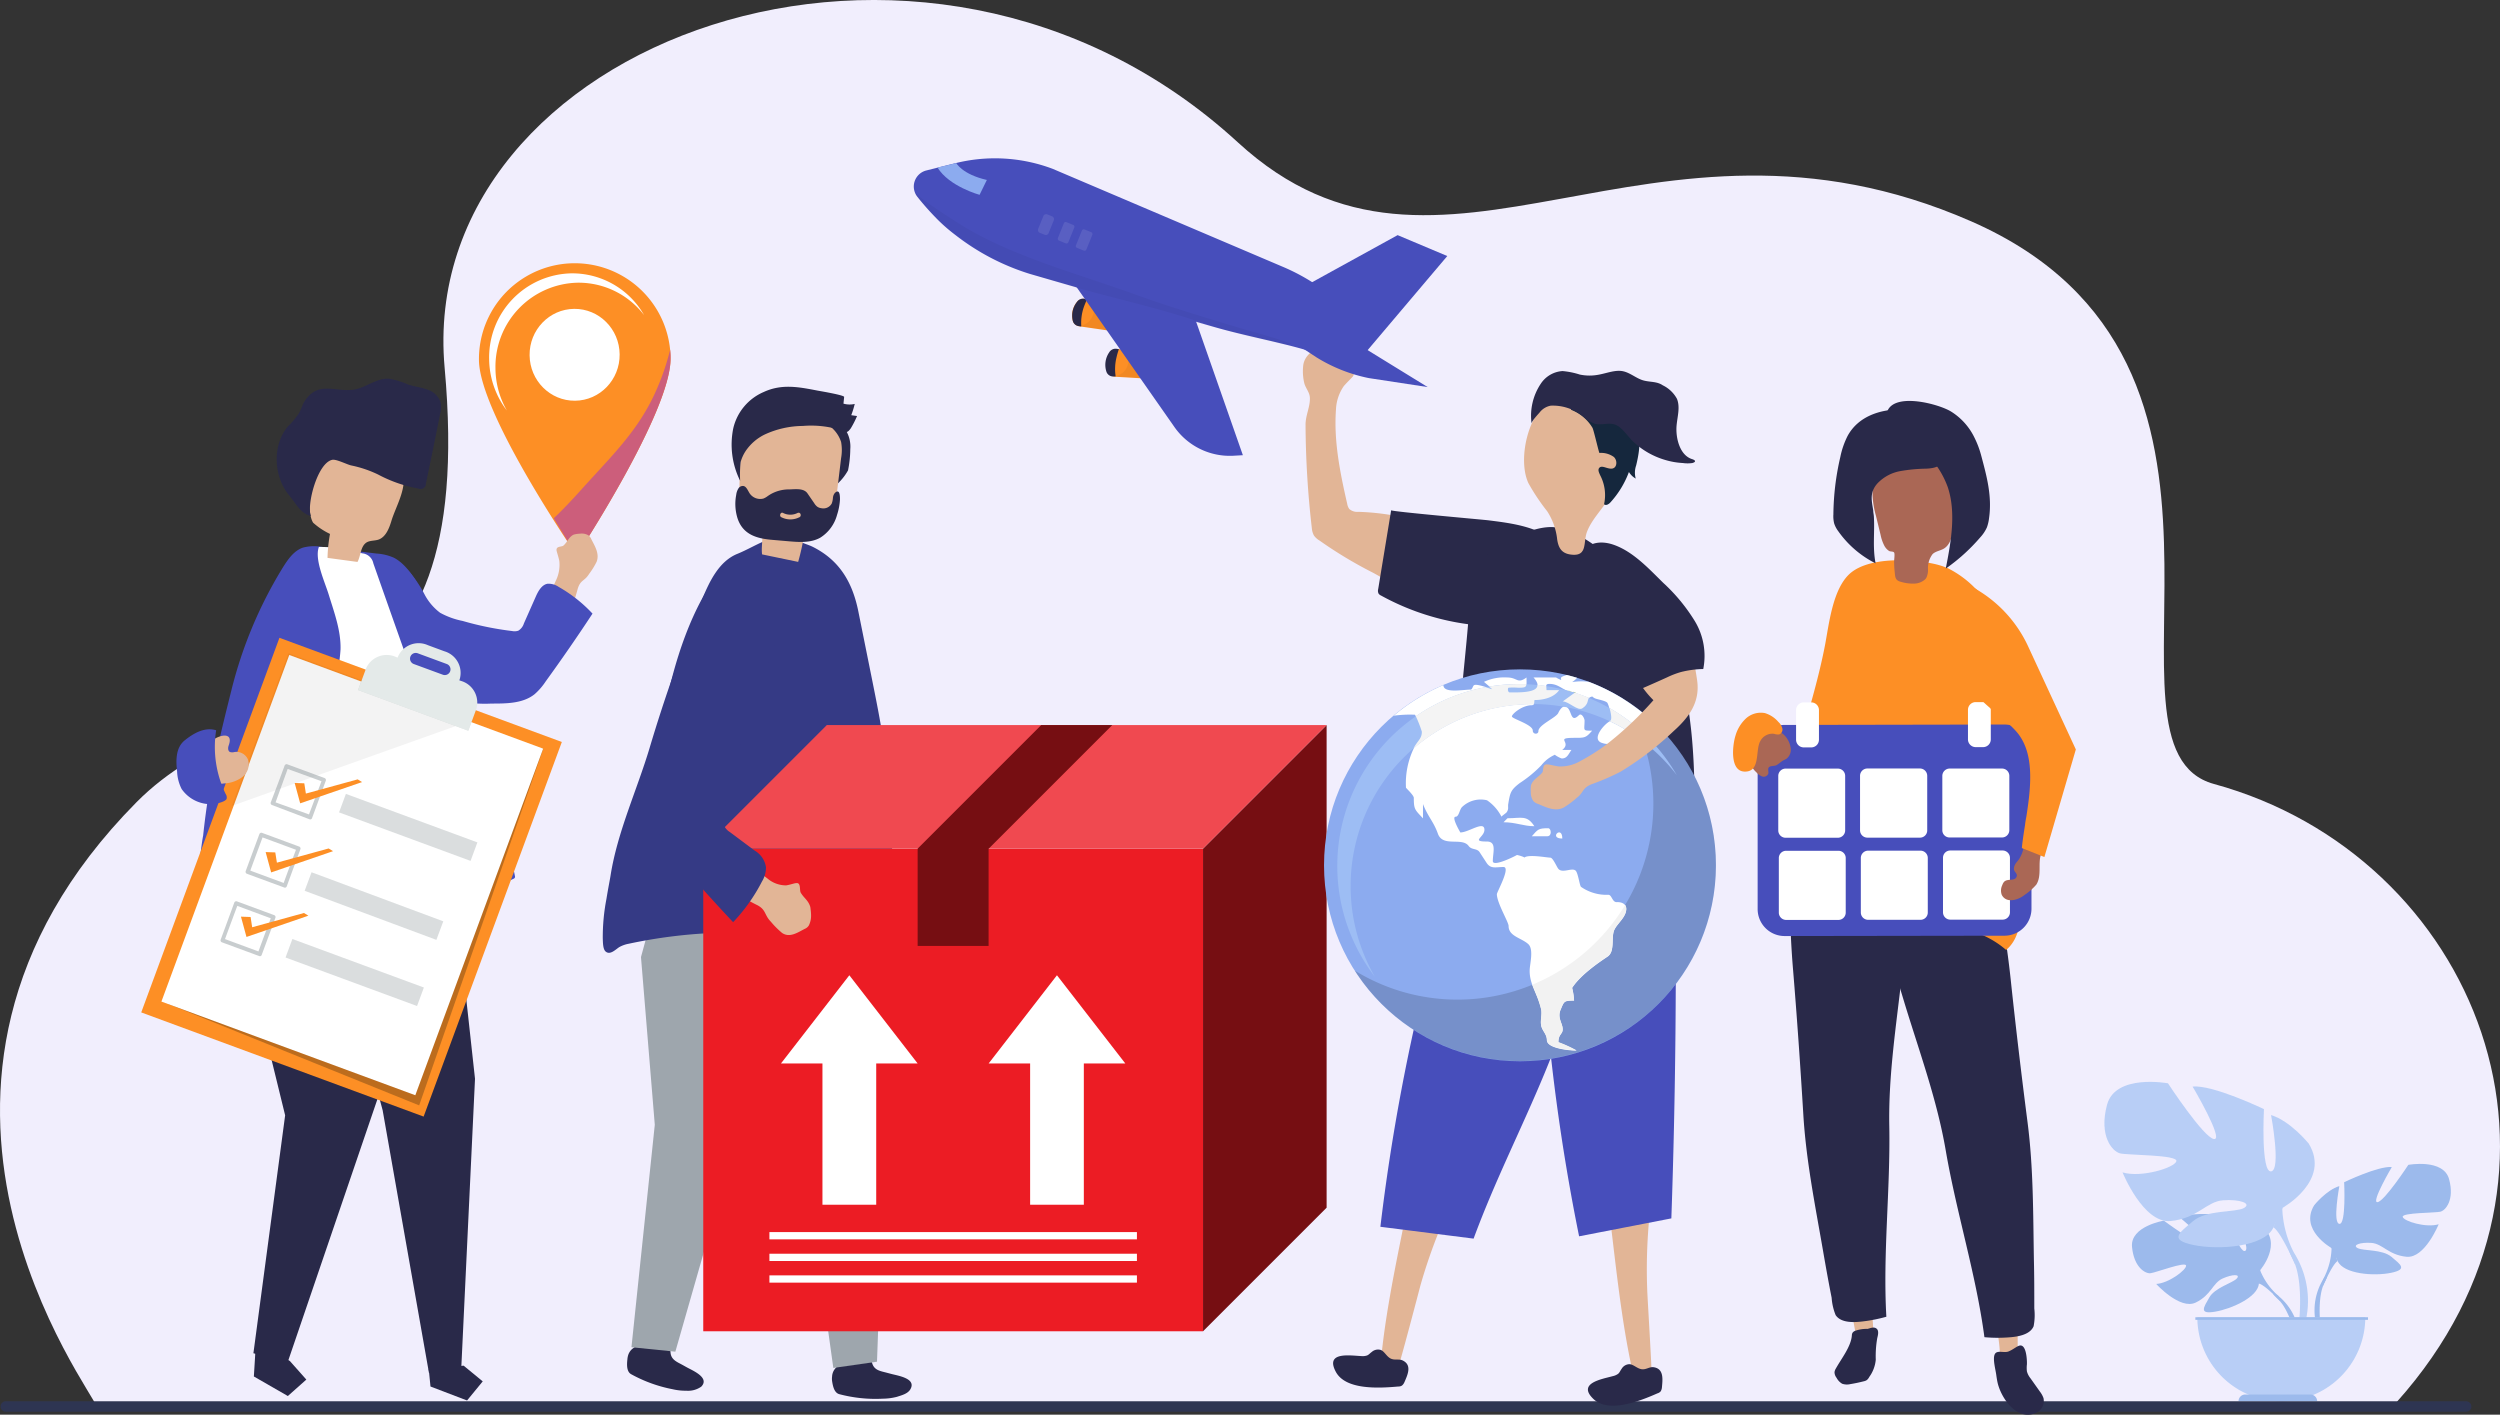 <svg xmlns="http://www.w3.org/2000/svg" width="443.599" height="251.023" viewBox="0 0 443.599 251.023">
  <rect x="0" y="0" width="443.599" height="251.023" fill="#333333" stroke="none"/>
  <g id="grafico_1__cualitativos" data-name="grafico(1)_cualitativos" transform="translate(-29.955 -226.629)">
    <path id="Trazado_112728" data-name="Trazado 112728" d="M47,476.09c.1-1.82-42.81-56.56,7.16-107.1,22.56-22.81,60.73-10.45,54.69-77.1-5.21-57.54,84.81-91.35,140.75-40,36.15,33.2,72.74-11.09,130.09,14s19.58,93.41,43.11,99.85c46.35,12.67,69.37,68.45,32.42,109.67Z" fill="#f1eefd"/>
    <g id="Grupo_55757" data-name="Grupo 55757" opacity="0.7">
      <g id="Grupo_55752" data-name="Grupo 55752">
        <path id="Trazado_112729" data-name="Trazado 112729" d="M431,452s4.12-4.8.25-7.85c0,0-2.82-1.71-5.12-1.57,0,0,3.26,5.47,2.21,6s-3.19-6.35-3.19-6.35-6.42-.62-8.49.37c0,0,5.49,4.49,4.33,4.76s-7.08-4.14-7.08-4.14-6,1-5.65,4.66,2.37,4.77,3.28,4.67,6.2-2.12,6.31-1.37-3.07,3.16-5.3,3.27c0,0,4.21,4.65,7,3.31s3-3.47,4.78-4.27,3.24-.79,2.52,0-3.88,1.61-4.88,3.37-1.89,3,1,2.52,7.61-2.55,7.81-5Z" fill="#77a4e5"/>
        <g id="Grupo_55751" data-name="Grupo 55751">
          <path id="Trazado_112730" data-name="Trazado 112730" d="M411.17,448s16.23-.63,19.81,4a11.69,11.69,0,0,0,3.23,4.54l.38,1s-2.81-3-3.82-3.14C430.77,454.45,432.35,448.7,411.17,448Z" fill="#77a4e5"/>
          <path id="Trazado_112731" data-name="Trazado 112731" d="M434.21,456.56a10.2,10.2,0,0,1,3.73,7.17l-.64.06s-1.11-4.76-3.12-6.62S434.21,456.56,434.21,456.56Z" fill="#77a4e5"/>
        </g>
      </g>
      <g id="Grupo_55754" data-name="Grupo 55754">
        <path id="Trazado_112732" data-name="Trazado 112732" d="M443.67,448.09s-5.77-3.23-3.08-7.61c0,0,2.16-2.7,4.46-3.39,0,0-1.23,6.54,0,6.7s.85-7.39.85-7.39,6.08-2.92,8.46-2.69c0,0-3.77,6.38-2.54,6.23s5.47-6.62,5.47-6.62,6.23-1.15,7.23,2.54-.62,5.54-1.54,5.77-6.85.16-6.69.92,4.15,2,6.38,1.31c0,0-2.46,6.08-5.69,5.77s-4.23-2.31-6.23-2.46-3.46.39-2.46.92,4.38.18,6,1.55,2.92,2.22-.08,2.84-8.39.23-9.46-2.08Z" fill="#77a4e5"/>
        <g id="Grupo_55753" data-name="Grupo 55753">
          <path id="Trazado_112733" data-name="Trazado 112733" d="M461.67,437s-16.15,5.23-18,11.07a12.229,12.229,0,0,1-1.54,5.62v1.15s1.69-3.92,2.62-4.46C444.75,450.4,441.13,445.32,461.67,437Z" fill="#77a4e5"/>
          <path id="Trazado_112734" data-name="Trazado 112734" d="M442.13,453.71a10.66,10.66,0,0,0-1.07,8.39l.64-.17s-.62-5.07.68-7.63S442.13,453.71,442.13,453.71Z" fill="#77a4e5"/>
        </g>
      </g>
      <g id="Grupo_55756" data-name="Grupo 55756">
        <path id="Trazado_112735" data-name="Trazado 112735" d="M435,440.93s8.63-4.83,4.61-11.39c0,0-3.23-4-6.68-5.06,0,0,1.84,9.78,0,10s-1.26-11.05-1.26-11.05-9.09-4.37-12.66-4c0,0,5.64,9.54,3.8,9.31s-8.17-9.89-8.17-9.89-9.32-1.73-10.81,3.8.92,8.28,2.3,8.63,10.24.23,10,1.38-6.22,3-9.55,2c0,0,3.68,9.09,8.51,8.63s6.33-3.45,9.32-3.68,5.18.57,3.68,1.38-6.56.26-9,2.32-4.37,3.32.11,4.24,12.54.34,14.15-3.11Z" fill="#9fc1f4"/>
        <g id="Grupo_55755" data-name="Grupo 55755">
          <path id="Trazado_112736" data-name="Trazado 112736" d="M408,424.36s24.16,7.83,26.92,16.57a18.451,18.451,0,0,0,2.3,8.4v1.72s-2.53-5.86-3.91-6.67C433.34,444.38,438.75,436.79,408,424.36Z" fill="#9fc1f4"/>
          <path id="Trazado_112737" data-name="Trazado 112737" d="M437.25,449.33a15.93,15.93,0,0,1,1.61,12.54l-1-.25s.93-7.59-1-11.41S437.25,449.33,437.25,449.33Z" fill="#9fc1f4"/>
        </g>
      </g>
      <path id="Trazado_112738" data-name="Trazado 112738" d="M434.75,475.27a14.9,14.9,0,0,1-14.9-14.9h29.8a14.91,14.91,0,0,1-14.9,14.9Z" fill="#9fc1f4"/>
      <rect id="Rectángulo_5400" data-name="Rectángulo 5400" width="30.63" height="0.46" transform="translate(450.13 460.82) rotate(180)" fill="#77a4e5"/>
      <path id="Trazado_112739" data-name="Trazado 112739" d="M441.11,475.27H427.16a1.19,1.19,0,0,1,1.19-1.2h11.56a1.2,1.2,0,0,1,1.2,1.2Z" fill="#77a4e5"/>
    </g>
    <path id="Trazado_112740" data-name="Trazado 112740" d="M31,475.27H467.54a.93.93,0,0,1,.93.93h0a.93.93,0,0,1-.93.93H31a.94.94,0,0,1-.94-.94h0a.93.93,0,0,1,.93-.93Z" fill="#2e3552"/>
    <g id="Grupo_55759" data-name="Grupo 55759">
      <g id="Grupo_55758" data-name="Grupo 55758">
        <path id="Trazado_112741" data-name="Trazado 112741" d="M148.94,290.17c.09,9.58-16.65,35-16.65,35S115,300.09,114.94,290.51a17,17,0,0,1,34-.34Z" fill="#fd8f25"/>
        <ellipse id="Elipse_4176" data-name="Elipse 4176" cx="7.99" cy="8.15" rx="7.99" ry="8.15" transform="matrix(1, -0.01, 0.01, 1, 123.844, 281.513)" fill="#fff"/>
      </g>
      <path id="Trazado_112742" data-name="Trazado 112742" d="M117.87,292a14.91,14.91,0,0,1,14.61-15.21,14.64,14.64,0,0,1,11.77,5.76,14.71,14.71,0,0,0-12.88-7.42,14.91,14.91,0,0,0-14.62,15.2,15.23,15.23,0,0,0,3.15,9.15,15.13,15.13,0,0,1-2.03-7.48Z" fill="#fff"/>
      <path id="Trazado_112743" data-name="Trazado 112743" d="M128.21,318.59c2.36,3.93,4.08,6.59,4.08,6.59s16.74-25.43,16.65-35a9.243,9.243,0,0,0-.08-1.49,42.88,42.88,0,0,1-2.71,7.75c-3.15,6.86-7.87,11.29-12.88,16.88C131.66,315.11,130,316.9,128.21,318.59Z" fill="#cc5e7b"/>
    </g>
    <g id="Grupo_55760" data-name="Grupo 55760">
      <path id="Trazado_112744" data-name="Trazado 112744" d="M268.15,288.43a1.2,1.2,0,0,1,.27.28c.66,1,.41,1.91.77,3.05.16.5,1.47.86.77,1.72-.26.31-1,1-1.57,1.67a7.86,7.86,0,0,0-1.38,4.14c-.41,5.65.74,11.26,2,16.77a2.08,2.08,0,0,0,.37.89,2.14,2.14,0,0,0,1.61.5,42.791,42.791,0,0,1,8,1,16.27,16.27,0,0,1,6.57,2.73,7.27,7.27,0,0,1,3,6.19,5.69,5.69,0,0,1-2.83,4.32c-3.88,2.17-9-1.82-12.39-3.56a75.33,75.33,0,0,1-9.24-5.58,3.22,3.22,0,0,1-1-.9,3.38,3.38,0,0,1-.38-1.36A166.238,166.238,0,0,1,261.61,302c0-1.69.82-3.17.77-4.73,0-1-.77-1.75-1-2.68a9.15,9.15,0,0,1-.18-3.13c.24-1.86,1.94-2.79,3.34-3.75a1.92,1.92,0,0,1,1-.45,3,3,0,0,1,1.72.54,5.29,5.29,0,0,1,.89.63Z" fill="#e2b596"/>
      <path id="Trazado_112745" data-name="Trazado 112745" d="M275.05,327.81q.88-5.32,1.75-10.64c0,.23,16.25,1.66,17.22,1.78,3.69.46,7.51.95,10.67,2.9,6.75,4.17,5.06,14.48-3.07,15.61A44.19,44.19,0,0,1,275,332.3a1,1,0,0,1-.44-.36,1.15,1.15,0,0,1-.06-.78Z" fill="#292949"/>
    </g>
    <g id="Grupo_55766" data-name="Grupo 55766">
      <g id="Grupo_55762" data-name="Grupo 55762">
        <g id="Grupo_55761" data-name="Grupo 55761">
          <path id="Trazado_112746" data-name="Trazado 112746" d="M278.1,469a26.994,26.994,0,0,1-3.13-.77c1-10.58,3.6-21.43,5.57-31.92l8,1.62A95.868,95.868,0,0,0,282,454.7C281.76,455.62,278.25,469,278.1,469Z" fill="#e2b596"/>
          <path id="Trazado_112747" data-name="Trazado 112747" d="M274.94,466.16a1.67,1.67,0,0,0-1.59.37c-.29.19-.51.5-.85.62a2.449,2.449,0,0,1-1,.1c-2-.09-6.44-.83-4.53,2.77,1.73,3.28,7.66,2.94,11.11,2.63a1.1,1.1,0,0,0,.64-.17,1.55,1.55,0,0,0,.44-.61c.58-1.33,1.35-3-.27-3.82-.69-.36-1.43,0-2.17-.36S275.59,466.38,274.94,466.16Z" fill="#292949"/>
        </g>
        <path id="Trazado_112748" data-name="Trazado 112748" d="M274.89,444.31l16.54,2.1c7.56-20.52,19.08-37.25,21.11-62.11.14-1.69,1-3.3.78-5-.46-3.18-3.46-5.39-6.5-6.43-4.71-1.62-13.8-1.66-17,3-3.41,4.94-4.36,14.52-5.86,20.31a360.654,360.654,0,0,0-9.07,48.13Z" fill="#474ebb"/>
      </g>
      <g id="Grupo_55764" data-name="Grupo 55764">
        <g id="Grupo_55763" data-name="Grupo 55763">
          <path id="Trazado_112749" data-name="Trazado 112749" d="M323,470.42a26.524,26.524,0,0,1-3.21.25c-2.36-10.36-3.28-21.49-4.68-32.06l8.13-1a95.41,95.41,0,0,0-1,17.95C322.26,456.55,323.12,470.39,323,470.42Z" fill="#e2b596"/>
          <path id="Trazado_112750" data-name="Trazado 112750" d="M319.07,468.69a1.66,1.66,0,0,0-1.39.85c-.22.27-.33.64-.61.86a2.49,2.49,0,0,1-.94.41c-1.91.53-6.38,1.23-3.44,4.05,2.67,2.57,8.2.4,11.37-1a1.14,1.14,0,0,0,.57-.36,1.6,1.6,0,0,0,.22-.71c.13-1.45.35-3.27-1.45-3.56-.77-.12-1.36.48-2.17.35S319.76,468.7,319.07,468.69Z" fill="#292949"/>
        </g>
        <path id="Trazado_112751" data-name="Trazado 112751" d="M310.15,446l16.37-3.18q1.14-32.77.63-65.6a11.45,11.45,0,0,0-.83-5c-1.42-2.87-5-4-8.18-4.08-5-.06-13.63,2.74-15.23,8.19-1.69,5.76.4,15.15.78,21.12A361.718,361.718,0,0,0,310.15,446Z" fill="#474ebb"/>
      </g>
      <path id="Trazado_112752" data-name="Trazado 112752" d="M317.23,327a39.72,39.72,0,0,1,9.8,15.33c3.56,10,3.63,20.66,3.66,31.11v10.44c0,3.43-.29,4.16-4,3.71-6.89-.84-14.06-2.26-20.31-5.32-3-1.46-5.75-3.3-8.87-4.45-4.53-1.67-9.18-.91-13.66-2,1.13-3.44,2.84-6.58,3.63-10.19a75.078,75.078,0,0,0,1.41-11c.44-6.44,1.24-12.85,1.72-19.27.35-4.6-.26-8.37,4.63-11.38,2.67-1.65,7.51-4.46,11.27-3.7C310.52,321.11,314.73,324.64,317.23,327Z" fill="#292949"/>
      <g id="Grupo_55765" data-name="Grupo 55765">
        <path id="Trazado_112753" data-name="Trazado 112753" d="M301.15,312.35a37.064,37.064,0,0,0,3.34,5,11.39,11.39,0,0,1,1.77,5c.21,1.37.7,2.44,2.35,2.67,3.12.45,2.23-2.13,2.93-4,.81-2.14,2.54-3.83,3.74-5.74,3.48-5.52,2.49-16.42-4.75-18.75C302.62,294.05,298.59,306.77,301.15,312.35Z" fill="#e2b596"/>
        <path id="Trazado_112754" data-name="Trazado 112754" d="M313.76,307a3.86,3.86,0,0,1,2.55.71c.67.6.6,1.92-.28,2.06s-1.83-.7-2.32-.1c-.28.36,0,.88.18,1.29a7.56,7.56,0,0,1,.69,5.14c.33.3.84,0,1.13-.33a16.51,16.51,0,0,0,3.28-5.39,3.31,3.31,0,0,0,1.21,1.17,3.84,3.84,0,0,1,.07-2.32c.68-2.79,1.14-6.06-.81-8.34a7.28,7.28,0,0,0-4.22-2.22,21.7,21.7,0,0,0-4.83-.15c-.69,0-1.54.18-1.7.82a7.59,7.59,0,0,1,3.82,3.21C312.76,303,313.67,307,313.76,307Z" fill="#15273d"/>
        <path id="Trazado_112755" data-name="Trazado 112755" d="M310.57,300.3l.17.12a7,7,0,0,0,2.15,1.39c1.19.33,2.47-.25,3.65.16s2.17,2,3.13,2.95a14,14,0,0,0,5.61,3.28,13.609,13.609,0,0,0,3.29.59,5.84,5.84,0,0,0,1.67,0c.66-.18.64-.48-.06-.7-2.21-.71-2.9-3.81-2.74-5.87.13-1.63.69-3.32.07-4.83A5.67,5.67,0,0,0,325,295c-1.08-.73-2.25-.53-3.48-.88s-2.33-1.38-3.64-1.63-2.76.34-4.14.6a8.45,8.45,0,0,1-3.47,0,14.087,14.087,0,0,0-3.06-.62,5,5,0,0,0-3.84,2.22,10.24,10.24,0,0,0-1.65,7.11c-.07-.36,1.15-1.67,1.4-1.95a3.24,3.24,0,0,1,2-1.24,8.44,8.44,0,0,1,5.45,1.69Z" fill="#292949"/>
      </g>
    </g>
    <g id="Grupo_55772" data-name="Grupo 55772">
      <g id="Grupo_55770" data-name="Grupo 55770">
        <g id="Grupo_55769" data-name="Grupo 55769">
          <g id="Grupo_55767" data-name="Grupo 55767">
            <path id="Trazado_112756" data-name="Trazado 112756" d="M141.41,467.11a2.42,2.42,0,0,1,.71-1.11c.18-.15.38-.26.55-.42.81-.73.73-1.44,1.9-1.26,1.34.21,2.66.48,4,.71a.389.389,0,0,1,.15.06.33.33,0,0,1,.08.22l.14,1.39c.13,1.25,1.24,1.63,2.15,2.14l.72.4c1,.56,4.15,1.84,2.57,3.44a4.06,4.06,0,0,1-2.62.72,10.281,10.281,0,0,1-2.47-.27,25.16,25.16,0,0,1-7.34-2.66c-.84-.46-.77-1.74-.67-2.65A3.43,3.43,0,0,1,141.41,467.11Z" fill="#292949"/>
            <path id="Trazado_112757" data-name="Trazado 112757" d="M146.53,386.06l-2.84,10.39,2.45,29.76L142,465.68l7.79.79,10.77-37.64,8.69-41.24Z" fill="#9ea6ad"/>
          </g>
          <g id="Grupo_55768" data-name="Grupo 55768">
            <path id="Trazado_112758" data-name="Trazado 112758" d="M177.6,470.88a2.36,2.36,0,0,1,.42-1.24c.13-.18.3-.35.43-.54.61-.9.37-1.57,1.55-1.68,1.34-.12,2.69-.18,4-.27a.44.44,0,0,1,.16,0,.35.35,0,0,1,.12.19l.48,1.32c.42,1.18,1.59,1.28,2.59,1.56l.8.21c1.14.31,4.48.79,3.33,2.73-.48.8-1.56,1.05-2.37,1.32a10.269,10.269,0,0,1-2.47.33,25.14,25.14,0,0,1-7.76-.8c-.93-.25-1.16-1.51-1.29-2.41A3.061,3.061,0,0,1,177.6,470.88Z" fill="#292949"/>
            <path id="Trazado_112759" data-name="Trazado 112759" d="M163.06,390.99l-3.74,7.54,13.02,31.52,5.48,39.31,7.75-1.11,1.4-39.12-1.5-42.12Z" fill="#9ea6ad"/>
          </g>
        </g>
        <path id="Trazado_112760" data-name="Trazado 112760" d="M137.56,386.14c.31-1.91.63-3.51.72-4.08,1.21-7.79,4.7-15.23,6.95-22.75a279.094,279.094,0,0,1,9.33-26.39c1.31-3.2,3-6.68,6.19-8,3.69-1.48,7.25-4.48,10.93-2.32.75.45,1.68.66,2.47,1.05,4.68,2.34,7,6.16,8.07,11.28l2.49,12.36c.68,3.38,1.36,6.77,1.89,10.18a169.7,169.7,0,0,1,1.68,27c0,4.53-.15,9.06-.3,13.59-.09,2.89-1.39,1.5-3,.41-2.76-1.88-5.5-3.84-8.75-4.81a28.532,28.532,0,0,0-4.85-.88,89.771,89.771,0,0,0-29.88,1.31,5.379,5.379,0,0,0-1.67.6c-.67.43-1.63,1.48-2.43.76-.49-.44-.46-1.73-.49-2.32a35.782,35.782,0,0,1,.65-6.99Z" fill="#353a85"/>
      </g>
      <g id="Grupo_55771" data-name="Grupo 55771">
        <path id="Trazado_112761" data-name="Trazado 112761" d="M177.22,304.74a12.23,12.23,0,0,1,.86,5.56,1.77,1.77,0,0,0,.3,1.42c.39.37,0,1,.31.63a9.559,9.559,0,0,0,1.74-2.26,19.859,19.859,0,0,0,.4-3.77,5.5,5.5,0,0,0-.69-3.16,5.9,5.9,0,0,0-1.39-1.34,7.6,7.6,0,0,0-2.39-1.43c-1.53-.47-2.55,0-1.29,1.26a9.93,9.93,0,0,1,2.15,3.09Z" fill="#292949"/>
        <path id="Trazado_112762" data-name="Trazado 112762" d="M165.18,325l6.4,1.33a40.639,40.639,0,0,0,1.19-5.68c1.91-.12,4.19-.5,5-2.43a6.42,6.42,0,0,0,.43-2l1-8.3a8.14,8.14,0,0,0,0-2.87,5.73,5.73,0,0,0-3.08-3.44,12.14,12.14,0,0,0-11.19-.53,6.2,6.2,0,0,0-2.47,2c-.95,1.44-1,3.33-1.12,5.09s-.12,3.27-.19,4.9c-.07,1.88,0,4.05,1.29,5.19.7.61,1.67.81,2.24,1.56C165.69,321.24,164.94,323.3,165.18,325Z" fill="#e2b596"/>
        <path id="Trazado_112763" data-name="Trazado 112763" d="M179,315.26c0-.52,0-2-.89-1.18a1.54,1.54,0,0,0-.36.89,3.5,3.5,0,0,1-.21,1,1.69,1.69,0,0,1-1.81.84,1.67,1.67,0,0,1-.77-.28,2.34,2.34,0,0,1-.54-.63l-1.17-1.7c-.66-1-2.21-.75-3.25-.73a6.51,6.51,0,0,0-3.47.95l-.32.21a3.32,3.32,0,0,1-.79.46,2.26,2.26,0,0,1-2.59-1.16c-.25-.42-.47-.94-.92-1.06a.92.92,0,0,0-.94.45,2.67,2.67,0,0,0-.38,1.11,8.48,8.48,0,0,0,.26,4.25c1,2.9,3.54,3.52,6.12,3.74l3,.26c1.86.16,3.83.29,5.51-.63a6.87,6.87,0,0,0,3-4.06A10.751,10.751,0,0,0,179,315.26Zm-7.21,3.15a3.5,3.5,0,0,1-3.18,0c-.45-.19-.17-1,.28-.77a2.84,2.84,0,0,0,2.6,0c.51-.21.76.54.32.77Z" fill="#292949"/>
        <path id="Trazado_112764" data-name="Trazado 112764" d="M181,300.3a15.43,15.43,0,0,0,.62-2,3.94,3.94,0,0,1-2-.05l.12-1.19c0-.33-4.34-1.05-4.7-1.12-3.32-.64-6.35-1.25-9.58.25a9.3,9.3,0,0,0-5.39,6.42,14.43,14.43,0,0,0,1.22,9.34,19.72,19.72,0,0,1,.09-3.36,6.87,6.87,0,0,1,.93-2,8.67,8.67,0,0,1,3.33-2.86,16.36,16.36,0,0,1,6.77-1.52,17.61,17.61,0,0,1,6.7.73c1,.37,1.1.65,1.81-.31a16.688,16.688,0,0,0,1.11-2.18Z" fill="#292949"/>
      </g>
    </g>
    <g id="Grupo_55777" data-name="Grupo 55777">
      <g id="Grupo_55774" data-name="Grupo 55774">
        <g id="Grupo_55773" data-name="Grupo 55773">
          <path id="Trazado_112765" data-name="Trazado 112765" d="M384.74,467.5a16.919,16.919,0,0,0,3.18-.25,54.453,54.453,0,0,0-.64-11.1c-1.75,1.74-3.08.6-3.22,4C384,461.3,385.05,465.82,384.74,467.5Z" fill="#e2b596"/>
          <path id="Trazado_112766" data-name="Trazado 112766" d="M388.26,465.4c1.27-.37,1.38,2.61,1.35,3.31a5.309,5.309,0,0,0,0,1.26,3.31,3.31,0,0,0,.63,1.22l1.68,2.37a4.241,4.241,0,0,1,.63,1.14,2.32,2.32,0,0,1-1.35,2.64c-3.44,1.5-6.25-2.76-6.82-5.49-.09-.42-.15-.85-.21-1.27-.11-.88-.66-2.81-.27-3.64s1.64-.18,2.45-.51S387.75,465.55,388.26,465.4Z" fill="#292949"/>
        </g>
        <path id="Trazado_112767" data-name="Trazado 112767" d="M367.91,404.67c2.64,8.65,5.76,17.14,7.3,26.12,1.91,11.1,5.39,22,6.86,33.11a26.21,26.21,0,0,0,4.06.05c1.55-.09,4-.37,4.67-2a10.361,10.361,0,0,0,.12-3.15c0-2.87,0-5.74-.07-8.61-.14-8.11-.08-16.32-1.12-24.37-1.09-8.47-2.11-17-3-25.42-.47-4.37-1.1-8.72-1.94-13-.21-1.11-2.46-12.57-3-12.51a53,53,0,0,0-19.28,5.71,2.67,2.67,0,0,0-1.39,1.27,2.51,2.51,0,0,0,.07,1.67c1.46,5.31,3.52,10.33,5.09,15.62C366.78,400.94,367.34,402.78,367.91,404.67Z" fill="#292949"/>
      </g>
      <g id="Grupo_55776" data-name="Grupo 55776">
        <g id="Grupo_55775" data-name="Grupo 55775">
          <path id="Trazado_112768" data-name="Trazado 112768" d="M362.72,464.33a16.889,16.889,0,0,1-3.16.35,53.51,53.51,0,0,1-1.46-11c2,1.37,3.13,0,3.92,3.36C362.27,458.1,362.1,462.74,362.72,464.33Z" fill="#e2b596"/>
          <path id="Trazado_112769" data-name="Trazado 112769" d="M358.55,463.54c-.12,2-1.84,4.12-2.83,5.9a1.67,1.67,0,0,0-.25.66,1.64,1.64,0,0,0,.36,1,2.63,2.63,0,0,0,1,1.06,2.58,2.58,0,0,0,1.43.07c.8-.13,1.6-.3,2.38-.5a1.53,1.53,0,0,0,.56-.22,1.709,1.709,0,0,0,.44-.56,6.11,6.11,0,0,0,1.15-3.05,18.788,18.788,0,0,1,.26-3.82c.15-.6.34-1.37-.16-1.73s-1.14,0-1.58.08a5.869,5.869,0,0,0-2.23.36,1,1,0,0,0-.39.3.859.859,0,0,0-.14.45Z" fill="#292949"/>
        </g>
        <path id="Trazado_112770" data-name="Trazado 112770" d="M367.45,399.46c-1,9-2.43,17.91-2.26,27,.21,11.26-1.16,22.63-.52,33.81a26.732,26.732,0,0,1-4,.81c-1.54.2-4,.39-5-1.1a10,10,0,0,1-.71-3.08c-.56-2.81-1.06-5.64-1.55-8.47-1.39-8-3-16-3.48-24.14-.52-8.52-1.11-17.06-1.81-25.53-.37-4.38-.56-8.78-.55-13.17,0-1.14.06-12.82.63-12.87a53.07,53.07,0,0,1,20,2,2.73,2.73,0,0,1,1.61,1,2.48,2.48,0,0,1,.24,1.66c-.43,5.49-1.51,10.8-2.06,16.3C367.86,395.58,367.66,397.49,367.45,399.46Z" fill="#292949"/>
      </g>
      <path id="Trazado_112771" data-name="Trazado 112771" d="M375.33,327.35l.32.14a18,18,0,0,1,4.68,3.42c2.17,1.95,3.24,2.82,4,5.58a65.916,65.916,0,0,1,1.38,7.9c1.81,13.51,1.55,26.84,2.63,40.41.29,3.69.44,8-2.42,10.39-4.59-4-10.63-4.58-16.46-4.91-4.1-.24-8-1.79-12.16-1.56-3.95.21-7.32-1-11.31-.93-1,0-2.19-.07-2.52-1,1.61-4.05,1.84-8.5,2.4-12.82,1.44-11.19,5.77-21.76,7.91-32.84.72-3.76,1.35-10,4.45-12.75,3.37-2.93,10.65-2.59,14.72-1.74A14.518,14.518,0,0,1,375.33,327.35Z" fill="#fd8f25"/>
      <path id="Trazado_112772" data-name="Trazado 112772" d="M371.77,329.14a1.18,1.18,0,0,1-.29.35,3,3,0,0,1-1.75.69,7.451,7.451,0,0,1-2.48-.31c-1.09-.27-1-.92-1.12-1.93-.06-.56-.08-1.11-.09-1.67,0-.31.17-1.39,0-1.61s-.66-.13-.89-.27a2.51,2.51,0,0,1-.85-.95,7.35,7.35,0,0,1-.65-1.88c-.27-1.13-.55-2.26-.82-3.38a17.337,17.337,0,0,1-.61-3.5c-.07-1.78.36-4.27,1.78-5.49a8,8,0,0,1,4.74-1.55,9.75,9.75,0,0,1,6.21,1.62,5.18,5.18,0,0,1,1.81,2,8.41,8.41,0,0,1,.31,4.39l-.44,4.11c-.16,1.57-.46,3.38-1.7,4.18-.65.41-1.48.47-2.05,1a4.07,4.07,0,0,0-.82,2.72,3.24,3.24,0,0,1-.29,1.48Z" fill="#aa6755"/>
      <path id="Trazado_112773" data-name="Trazado 112773" d="M362.34,317.22c0,.31.08.64.11,1,.18,2.82-.25,5.54.31,8.37a17.93,17.93,0,0,1-6.6-5.67,4.769,4.769,0,0,1-.75-1.41,5.241,5.241,0,0,1-.14-1.59,46.651,46.651,0,0,1,1.23-10.2,14.671,14.671,0,0,1,1.32-3.79c1.92-3.47,5.78-4.63,9.26-4.66a8.59,8.59,0,0,1,5.75,1.63c1.75,1.47,2.23,4,2.14,6.16a3.36,3.36,0,0,1-.32,1.54c-.56.95-1.83,1.14-2.93,1.19a28.459,28.459,0,0,0-4.62.44,7.39,7.39,0,0,0-4,2.16C361.65,314,362.08,315.49,362.34,317.22Z" fill="#292949"/>
      <path id="Trazado_112774" data-name="Trazado 112774" d="M380.32,304.32a16.519,16.519,0,0,1,1.14,3c1,3.75,2,7.3,1.43,11.27a7.219,7.219,0,0,1-.38,1.62,6.6,6.6,0,0,1-1.19,1.78,32.821,32.821,0,0,1-6.11,5.53c.94-4.79,1.86-9.92.36-14.44a16.05,16.05,0,0,0-6.24-7.93c-1.48-1.07-5.48-3.23-4.46-5.62,1.42-3.29,9.15-1.2,11.29.13a11.17,11.17,0,0,1,4.16,4.66Z" fill="#292949"/>
    </g>
    <g id="Grupo_55788" data-name="Grupo 55788">
      <g id="Grupo_55778" data-name="Grupo 55778">
        <path id="Trazado_112775" data-name="Trazado 112775" d="M132,321.43a1.813,1.813,0,0,0-.31.09c-.86.47-1,1.22-1.74,1.9-.31.3-1.4.05-1.23.94.07.33.34,1.11.48,1.81a6.37,6.37,0,0,1-.63,3.52,31.74,31.74,0,0,1-2.24,4.29,55.329,55.329,0,0,1-6.41,8.06,15.15,15.15,0,0,0-15.4-2.58,3.53,3.53,0,0,0-1.43.92,2.93,2.93,0,0,0-.56,1.32c-1,5,3.75,5.79,7.59,6.57a49.941,49.941,0,0,0,7.31,1c3.42.18,5.67-1.73,7.68-4.39a50.13,50.13,0,0,0,5.75-9,39.063,39.063,0,0,0,1.61-4.79c.5-1.61,1.19-1.3,2-2.6a13.63,13.63,0,0,0,1.35-2.18c.55-1.43-.31-2.76-.94-4a1.58,1.58,0,0,0-.53-.7,2.34,2.34,0,0,0-1.45-.29,5.488,5.488,0,0,0-.9.11Z" fill="#e2b596"/>
        <path id="Trazado_112776" data-name="Trazado 112776" d="M111.67,351a8.192,8.192,0,0,0,.81.23,22.721,22.721,0,0,0,4.67.24c2.66,0,5.57,0,7.65-1.65a11.191,11.191,0,0,0,2-2.31q4.3-5.93,8.29-12a25.25,25.25,0,0,0-6-4.74,3.17,3.17,0,0,0-2-.56c-1,.19-1.63,1.29-2.06,2.27l-2.11,4.76a2.29,2.29,0,0,1-1,1.3,2.11,2.11,0,0,1-1.09.06,54.9,54.9,0,0,1-8.78-1.79,13.891,13.891,0,0,1-4-1.45,9.709,9.709,0,0,1-2.71-3.16,22.41,22.41,0,0,0-2.5-3.84,5.14,5.14,0,0,0-4-1.89,7.43,7.43,0,0,0-3.1,1.27c-1.89,1.14-4,2.5-4.48,4.64-.45,1.84.37,3.76,1.45,5.32,2.31,3.31,5.74,5.62,9.09,7.85a57.328,57.328,0,0,0,7.22,4.31,27.552,27.552,0,0,0,2.65,1.14Z" fill="#474ebb"/>
      </g>
      <g id="Grupo_55782" data-name="Grupo 55782">
        <g id="Grupo_55779" data-name="Grupo 55779">
          <path id="Trazado_112777" data-name="Trazado 112777" d="M75.19,467.77l-.19,3.1,6.03,3.47,3.28-2.92-2.92-3.29-6.02-3.46Z" fill="#292949"/>
          <path id="Trazado_112778" data-name="Trazado 112778" d="M70.93,373.55l-.55,9.42,10.17,41.56-5.63,42.22L81,468.34l17.28-50.65.41-15.27-3.97-31.43Z" fill="#292949"/>
        </g>
        <g id="Grupo_55780" data-name="Grupo 55780">
          <path id="Trazado_112779" data-name="Trazado 112779" d="M109.92,378.62l4.32,39.43-2.45,51.63-5.72.56-8.22-46.61-12.42-46.2Z" fill="#292949"/>
          <path id="Trazado_112780" data-name="Trazado 112780" d="M106.03,469.55l.31,3.1,6.49,2.48,2.78-3.39-3.39-2.79Z" fill="#292949"/>
        </g>
        <path id="Trazado_112781" data-name="Trazado 112781" d="M65.49,378.54c-.41,3.6-.74,8.47.63,8.77a1.26,1.26,0,0,0,.75-.15c2.52-1.09,4.38-2.78,6.85-3.82A27.32,27.32,0,0,1,82,381.55a78.53,78.53,0,0,1,12.74-.15c3.33.25,6.64.84,9.93,1.41,2.73.48,5.22,1.53,8,1.59a18.11,18.11,0,0,0,8.4-1.84.44.44,0,0,0,.24-.2.5.5,0,0,0,0-.34,15.07,15.07,0,0,0-1.66-4.72,29.569,29.569,0,0,1-2.43-5.34,82.068,82.068,0,0,1-3.74-11.43c-1.43-5.28-3.14-10.46-4.5-15.75a87.711,87.711,0,0,0-3.19-10.93c-1.11-2.76-3.16-6.83-5.95-8.26a8.919,8.919,0,0,0-3.07-.74l-9.58-1.16a7.89,7.89,0,0,0-3.49.11c-1.66.58-2.71,2.17-3.64,3.66A76.73,76.73,0,0,0,71,349.17c-1,4-2,8-2.86,12.08A136.624,136.624,0,0,0,66,374.9C65.89,375.41,65.68,376.83,65.49,378.54Z" fill="#474ebb"/>
        <path id="Trazado_112782" data-name="Trazado 112782" d="M90.38,341.84a26.82,26.82,0,0,1-.89,5.4q-3.87,16.23-7.72,32.47l25.81,2.13q.11-6.21.19-12.41a57.13,57.13,0,0,0-.23-8,58.7,58.7,0,0,0-3.4-12.39q-4-11.22-7.94-22.45a2.22,2.22,0,0,0-2-1.78,25.339,25.339,0,0,0-7.66-1.13c-.83,2.19,1.09,6.31,1.75,8.48C89.27,335.35,90.46,338.51,90.38,341.84Z" fill="#fff"/>
        <g id="Grupo_55781" data-name="Grupo 55781">
          <path id="Trazado_112783" data-name="Trazado 112783" d="M93.39,326.34l-5.32-.72a26.408,26.408,0,0,1,.44-4.25,12.449,12.449,0,0,1-3-2c-.64-1.05-.57-2.71-.77-3.9-.41-2.55-.76-5.41.75-7.49s4.59-2.68,7.26-2.51c3.35.22,7,1.53,8.45,4.56,1.31,2.73-1,6.37-1.8,9.05-.4,1.33-1,2.83-2.27,3.29-.69.24-1.5.13-2.13.51C93.91,323.57,94,325.2,93.39,326.34Z" fill="#e2b596"/>
          <path id="Trazado_112784" data-name="Trazado 112784" d="M106.94,305.6q.56-2.75,1.1-5.49a4.64,4.64,0,0,0,.11-2.06,3.6,3.6,0,0,0-2.39-2.3c-1.08-.4-2.24-.52-3.34-.87a14,14,0,0,0-3.51-1.06c-2.34-.11-4.32,1.88-6.65,2-3.23.22-6-1.51-8.29,2.06-.41.66-.58,1.44-1,2.12a14.531,14.531,0,0,1-1.93,2.3c-2.84,3.38-2.53,8.92.24,12.25,1.35,1.61,1.83,3,3.83,3.67-.76-2,1.16-9.43,3.79-10,.7-.17,2.65.85,3.39,1a20.371,20.371,0,0,1,4.74,1.6,24.32,24.32,0,0,0,7.18,2.5.93.93,0,0,0,1.32-.89C106,310.16,106.48,307.88,106.94,305.6Z" fill="#292949"/>
        </g>
      </g>
      <g id="Grupo_55786" data-name="Grupo 55786">
        <g id="Grupo_55784" data-name="Grupo 55784">
          <rect id="Rectángulo_5401" data-name="Rectángulo 5401" width="53.41" height="70.85" transform="translate(79.538 339.8) rotate(20.25)" fill="#fd8f25"/>
          <path id="Trazado_112785" data-name="Trazado 112785" d="M59.83,404.8l.75.28,43.75,17.69,22.02-63.29-2.27-.17Z" fill="#000909" opacity="0.26"/>
          <rect id="Rectángulo_5402" data-name="Rectángulo 5402" width="48.02" height="65.55" transform="translate(81.284 342.849) rotate(20.25)" fill="#fff"/>
          <path id="Trazado_112786" data-name="Trazado 112786" d="M81.14,342.53l32.41,11.96L71.08,369.63Z" fill="#000004" opacity="0.05"/>
          <g id="Grupo_55783" data-name="Grupo 55783">
            <rect id="Rectángulo_5403" data-name="Rectángulo 5403" width="20.86" height="1.95" transform="translate(94.149 347.23) rotate(20.25)" fill="#000100" opacity="0.12"/>
            <path id="Trazado_112787" data-name="Trazado 112787" d="M111.75,347.45l-.3-.11.08-.2a4,4,0,0,0-2.73-4.95l-2.92-1.08a4,4,0,0,0-5.29,2l-.08.2-.3-.11a4,4,0,0,0-5.29,2l-1.43,3.88,19.56,7.22,1.43-3.88a4,4,0,0,0-2.73-4.97Zm-3.22-1.1-5.16-1.9a1.014,1.014,0,1,1,.71-1.9l5.15,1.9a1.012,1.012,0,1,1-.7,1.9Z" fill="#e4eae9"/>
          </g>
        </g>
        <g id="Grupo_55785" data-name="Grupo 55785" opacity="0.47">
          <path id="Trazado_112788" data-name="Trazado 112788" d="M87.55,364.69l-6.62-2.44a.37.37,0,0,0-.47.22Q79.25,365.76,78,369a.37.37,0,0,0,.21.47L84.87,372a.36.36,0,0,0,.27,0h0a.36.36,0,0,0,.18-.2c.81-2.19,1.62-4.39,2.42-6.58a.37.37,0,0,0-.19-.53Zm-2.77,6.45L78.85,369,81,363.07l6,2.18Z" fill="#8b9498"/>
          <path id="Trazado_112789" data-name="Trazado 112789" d="M83.06,376.85l-6.61-2.44a.37.37,0,0,0-.47.22l-2.43,6.57a.37.37,0,0,0,.22.47l6.62,2.44a.33.33,0,0,0,.26,0h0a.34.34,0,0,0,.18-.19q1.2-3.3,2.42-6.58a.37.37,0,0,0-.19-.49Zm-2.77,6.45-5.92-2.19c.72-2,1.45-3.92,2.17-5.89l5.93,2.19c-.73,1.96-1.47,3.93-2.18,5.89Z" fill="#8b9498"/>
          <path id="Trazado_112790" data-name="Trazado 112790" d="M78.58,389,72,386.57a.37.37,0,0,0-.47.21q-1.2,3.3-2.42,6.58a.37.37,0,0,0,.22.47l6.61,2.44a.32.32,0,0,0,.27,0h0a.33.33,0,0,0,.18-.2l2.43-6.57a.37.37,0,0,0-.24-.5Zm-2.77,6.45-5.93-2.19c.73-2,1.45-3.93,2.18-5.89l5.94,2.2q-1.11,2.94-2.19,5.89Z" fill="#8b9498"/>
        </g>
        <path id="Trazado_112791" data-name="Trazado 112791" d="M82.24,365.56l1.71.06.28,1.82,9.19-2.52.78.48-10.98,3.77Z" fill="#fd8f25"/>
        <path id="Trazado_112792" data-name="Trazado 112792" d="M77.09,377.82l1.71.06.29,1.82,9.18-2.52.78.48-10.98,3.77Z" fill="#fd8f25"/>
        <path id="Trazado_112793" data-name="Trazado 112793" d="M72.71,389.28l1.71.06.28,1.82,9.19-2.53.78.48-10.98,3.77Z" fill="#fd8f25"/>
        <rect id="Rectángulo_5404" data-name="Rectángulo 5404" width="24.87" height="3.5" transform="translate(81.834 393.247) rotate(20.25)" fill="#8b9498" opacity="0.32"/>
        <rect id="Rectángulo_5405" data-name="Rectángulo 5405" width="24.946" height="3.511" transform="matrix(0.937, 0.349, -0.349, 0.937, 85.237, 381.403)" fill="#8b9498" opacity="0.32"/>
        <rect id="Rectángulo_5406" data-name="Rectángulo 5406" width="24.87" height="3.5" transform="translate(91.33 367.496) rotate(20.25)" fill="#8b9498" opacity="0.32"/>
      </g>
      <g id="Grupo_55787" data-name="Grupo 55787">
        <path id="Trazado_112794" data-name="Trazado 112794" d="M70.53,358.91c-.15.41-.15,1,.25,1.16a1.45,1.45,0,0,0,.77,0,2.23,2.23,0,0,1,2.4,1.32,2.82,2.82,0,0,1-1,3.12,5.82,5.82,0,0,1-3.25,1.13,2.61,2.61,0,0,1-2.07-.46,2.55,2.55,0,0,1-.58-1c-.73-1.78-1.34-4.12.07-5.74C68.27,357.17,71.56,356.14,70.53,358.91Z" fill="#e2b596"/>
        <path id="Trazado_112795" data-name="Trazado 112795" d="M62.19,358.54a3.43,3.43,0,0,1,.5-.51c1.55-1.25,3.56-2.46,5.62-1.82A19.09,19.09,0,0,0,70,367.52a1.06,1.06,0,0,1,.16.87c-.24.53-1.93.9-2.44.92a6.29,6.29,0,0,1-5.53-2.67,7.45,7.45,0,0,1-.81-3.11C61.19,361.9,61.11,359.89,62.19,358.54Z" fill="#474ebb"/>
      </g>
    </g>
    <g id="Grupo_55791" data-name="Grupo 55791">
      <rect id="Rectángulo_5407" data-name="Rectángulo 5407" width="88.68" height="85.64" transform="translate(154.74 377.21)" fill="#ec1c24"/>
      <path id="Trazado_112796" data-name="Trazado 112796" d="M243.42,462.85l21.93-21.93V355.28l-21.93,21.93Z" fill="#760e12"/>
      <path id="Trazado_112797" data-name="Trazado 112797" d="M243.42,377.21l21.93-21.93H176.67l-21.93,21.93Z" fill="#f04950"/>
      <path id="Trazado_112798" data-name="Trazado 112798" d="M214.71,355.28l-21.93,21.93v17.26h12.59V377.21h.02l21.93-21.93Z" fill="#760e12"/>
      <g id="Grupo_55789" data-name="Grupo 55789">
        <path id="Trazado_112799" data-name="Trazado 112799" d="M217.5,399.68l-12.12,15.65h7.36V440.4h9.53V415.33h7.36Z" fill="#fff"/>
        <path id="Trazado_112800" data-name="Trazado 112800" d="M168.53,415.33h7.36V440.4h9.54V415.33h7.35l-12.12-15.65Z" fill="#fff"/>
      </g>
      <g id="Grupo_55790" data-name="Grupo 55790">
        <rect id="Rectángulo_5408" data-name="Rectángulo 5408" width="65.21" height="1.29" transform="translate(166.48 445.25)" fill="#fff"/>
        <rect id="Rectángulo_5409" data-name="Rectángulo 5409" width="65.21" height="1.29" transform="translate(166.48 449.09)" fill="#fff"/>
        <rect id="Rectángulo_5410" data-name="Rectángulo 5410" width="65.21" height="1.29" transform="translate(166.48 452.93)" fill="#fff"/>
      </g>
    </g>
    <g id="Grupo_55795" data-name="Grupo 55795">
      <circle id="Elipse_4177" data-name="Elipse 4177" cx="34.77" cy="34.77" r="34.77" transform="translate(264.89 345.4)" fill="#8cabef"/>
      <g id="Grupo_55792" data-name="Grupo 55792" opacity="0.16">
        <path id="Trazado_112801" data-name="Trazado 112801" d="M317.85,350.5a34.77,34.77,0,0,1-47.49,48.36,34.77,34.77,0,1,0,47.49-48.36Z"/>
      </g>
      <g id="Grupo_55793" data-name="Grupo 55793">
        <path id="Trazado_112802" data-name="Trazado 112802" d="M308,346.4c.62.15,1.23.32,1.84.51Z" fill="#95b84c"/>
        <path id="Trazado_112803" data-name="Trazado 112803" d="M311.87,347.61a10.129,10.129,0,0,0-2.95.05,4.589,4.589,0,0,0,.87-.75c-.61-.19-1.22-.36-1.84-.51l-.13.05c-.84.29-1,.32-.83.85a5.752,5.752,0,0,1-.93-.46h-4c2.55,2.82-2.39,2.64-4.2,2.64-.33,0-.41-.66-.22-.83a9.662,9.662,0,0,1,1.69,0c1.7,0,1.49-.12,1.49-1.81-1.64,1.21-1.58,0-3.43,0a8.42,8.42,0,0,0-4.12.78l1.49,1.27c-.62-.14-2.66-.94-3.22-.7-.26.11-.32.8-.65.8-1.29,0-4.81.71-4.81-.78h-.07a35.06,35.06,0,0,0-8.76,5.42,20.524,20.524,0,0,1,3.78-.18,16.338,16.338,0,0,1,1.23,3c.06,1.2-.76,1.67-1.37,2.81a14.3,14.3,0,0,0-1.46,7.13c0,.08,1.39,1.33,1.39,1.82,0,2.07.21,2.1,1.63,3.63V369.3c.85,2.22,1.87,3.08,2.64,5.25.87,2.47,4.3.57,5.47,2.2.51.71,1.47.38,1.93,1.08l1.24,1.9c.75,1.14,1.66.74,3,.74s-1.17,4.44-1.17,4.82c0,1.54,2.1,5,2.08,5.65,0,1.83,2.25,2.09,3.49,3.21,1,.91.28,3.48.25,4.62-.07,2.66,1.62,4.57,2.06,7.08.16.93-.2,1.94,0,2.84s1,1.49,1,2.51c0,1.57,4.41,1.86,5.26,1.86a23,23,0,0,0-3.22-1.47c0-1.49.76-1.39.76-2.3,0-1.08-1-2-.36-3.5s.58-1.6,2.38-1.6a11.446,11.446,0,0,0-.35-2.25c1.6-2.49,5.32-4.89,6.31-5.57,1.34-.91.59-3.38,1.17-4.7.51-1.15,2.05-2.22,2.13-3.65.05-1.08-.91-1.35-1.7-1.32s-.87-1.3-1.47-1.3a7.9,7.9,0,0,1-4.85-1.4c-.24-.17-.51-2.3-.91-2.82-.59-.76-2.46.57-3.18-.46-.28-.39-.92-1.91-1.37-1.91-.6,0-3.92-.64-4.62,0,.11-.1-1.13-.47-1.31-.47.08,0-4.27,2.25-4.27,1.08,0-1.52.74-3.47-1.06-3.47-2.89,0-.43-.76-.43-2.08,0-1.7-2.79.47-4.27.47,0,0-1.66-2.79-.84-2.79.58,0,.67-1.19,1.11-1.69a4.76,4.76,0,0,1,4.46-1.23,7.81,7.81,0,0,1,2.57,2.92c0-.11.82-.64.93-.81.4-.61.17-.87.27-1.48.34-2,.42-2.45,2.05-3.69a21.94,21.94,0,0,0,3.82-3.15,6.33,6.33,0,0,1,2.43-1.88c-.11.05,1,.67,1.22.67.94,0,1.17-.8,1.69-1.51h-1.64c1.85-1.42-1.5-2.15,2.21-2.15,1.82,0,2,0,3.1-1.27-1.77,0-1.34,0-1.34-1.81,0-.31-.5-1.41-1-.94-1.3,1.29-1.26-.23-1.83-1.09-.74-1.1-1.53,0-1.84.71-.39.83-3.53,2.12-3.52,3.21,0,.63-1,.61-1-.1,0-1.06-3.64-2.08-3.7-2.49s1.82-2,3.47-2c.76,0,.38-.88.62-.88,1.57,0,3.42-.49,4.28-1.75h-2.23c0-.72-.31-1.16.52-1.16,1.94,0,2.51,1.51,4.64,1.51l-2.28,1.66c1.07,0,2.67,1.77,3.49,1.22,1.52-1,.5-1.94,1.76-2.15a1.471,1.471,0,0,0,.62.38c.39.14,1.81.39,2.05.75s1,3,.49,3.23c-.88.37-3.46,3.16-1.49,3.86,1.53.54,1.92-.14,3.27-1s1.61-.5,3,0a9.389,9.389,0,0,1,2,.15c1.2.42,1.12-.33,1.24-.29a3.3,3.3,0,0,0,2.09,0,34.78,34.78,0,0,0-13.9-9.69Z" fill="#fff"/>
        <path id="Trazado_112804" data-name="Trazado 112804" d="M297.44,371.82l-.7.71c2.19,0,3.52.7,5.47.7C300.9,371.19,299.88,371.82,297.44,371.82Z" fill="#fff"/>
        <path id="Trazado_112805" data-name="Trazado 112805" d="M304.67,373.59c-1.76,0-1.84.21-2.91,1.42h2.78C305.34,375,305.23,373.61,304.67,373.59Z" fill="#fff"/>
        <path id="Trazado_112806" data-name="Trazado 112806" d="M307.17,375.42C307.17,372.96,304.66,375.42,307.17,375.42Z" fill="#fff"/>
      </g>
      <path id="Trazado_112807" data-name="Trazado 112807" d="M269.61,383.84a32.28,32.28,0,0,1,57.87-19.68,32.28,32.28,0,1,0-53.58,35.77A32.13,32.13,0,0,1,269.61,383.84Z" fill="#9dbdf4"/>
      <g id="Grupo_55794" data-name="Grupo 55794">
        <path id="Trazado_112808" data-name="Trazado 112808" d="M309,349.38l.45.14.13-.09a3.675,3.675,0,0,1-.58-.05Z" fill="#a2c14b"/>
        <path id="Trazado_112809" data-name="Trazado 112809" d="M307.25,351.09c1.07,0,2.67,1.77,3.49,1.22,1.13-.76.85-1.46,1.16-1.86-.82-.34-1.65-.65-2.5-.93Z" fill="#f4f4f4"/>
        <path id="Trazado_112810" data-name="Trazado 112810" d="M309,349.38l-1-.29A3.91,3.91,0,0,0,309,349.38Z" fill="#a2c14b"/>
        <path id="Trazado_112811" data-name="Trazado 112811" d="M322.4,357.51a32.359,32.359,0,0,0-6.86-5.27c.27.91.48,2.13.12,2.28l-.12.06a32.9,32.9,0,0,1,4.79,2.76l.14.05A10.488,10.488,0,0,1,322.4,357.51Z" fill="#f4f4f4"/>
        <path id="Trazado_112812" data-name="Trazado 112812" d="M302.1,351.56c.2-.25,0-.72.22-.72,1.57,0,3.42-.49,4.28-1.75h-2.23c0-.3-.05-.55-.05-.75-.52-.07-1-.14-1.57-.19.09,1.46-3.44,1.34-4.91,1.34-.33,0-.41-.66-.22-.83a9.665,9.665,0,0,1,1.69,0c1.18,0,1.44-.06,1.49-.65h-1.31a32.07,32.07,0,0,0-5.31.44l.56.48c-.24-.05-.71-.21-1.21-.37a32.2,32.2,0,0,0-12.36,5.15,21.454,21.454,0,0,1,1.07,2.72c.06,1.2-.76,1.67-1.37,2.81l-.11.24a32.14,32.14,0,0,1,21.13-7.88Z" fill="#f4f4f4"/>
      </g>
      <path id="Trazado_112813" data-name="Trazado 112813" d="M303.43,408.63c.22.92,1,1.49,1,2.51,0,1.57,4.41,1.86,5.26,1.86a23,23,0,0,0-3.22-1.47c0-1.49.76-1.39.76-2.3,0-1.08-1-2-.36-3.5s.58-1.6,2.38-1.6a11.449,11.449,0,0,0-.35-2.25c1.6-2.49,5.32-4.89,6.31-5.57,1.34-.91.59-3.38,1.17-4.7.51-1.15,2.05-2.22,2.13-3.65a1.23,1.23,0,0,0-.19-.75,34.82,34.82,0,0,1-16.48,14.15,27.076,27.076,0,0,1,1.59,4.43C303.58,406.72,303.22,407.73,303.43,408.63Z" fill="#f2f2f2"/>
    </g>
    <g id="Grupo_55803" data-name="Grupo 55803">
      <g id="Grupo_55800" data-name="Grupo 55800">
        <path id="Trazado_112814" data-name="Trazado 112814" d="M267.71,285.73l-13.89-2.08,9.72,6.38a28.24,28.24,0,0,0,9.31,3.69l10.43,1.59Z" fill="#474ebb"/>
        <path id="Trazado_112815" data-name="Trazado 112815" d="M196.08,265.34a48.06,48.06,0,0,1-3.34-3.78,2.94,2.94,0,0,1,1.57-4.68l4.84-1.21a29,29,0,0,1,17.6.92L257.65,274a36.08,36.08,0,0,1,11.93,8.25l1.93,2a2.78,2.78,0,0,1-2,4.69l-8.08-.28c-5-1.43-11.05-2.57-16-4L220,277.34l-7.35-2.12a41.44,41.44,0,0,1-13.22-6.93,30.527,30.527,0,0,1-3.35-2.95Z" fill="#474ebb"/>
        <g id="Grupo_55797" data-name="Grupo 55797">
          <path id="Trazado_112816" data-name="Trazado 112816" d="M222.56,279.69l5,1.29a1.43,1.43,0,0,1,1,1.66l-.31,1.51a1.43,1.43,0,0,1-1.61,1.13l-5.18-.75a1.42,1.42,0,0,1-1.14-.93,3.68,3.68,0,0,1,.74-3.4A1.43,1.43,0,0,1,222.56,279.69Z" fill="#fd8f25"/>
          <g id="Grupo_55796" data-name="Grupo 55796" opacity="0.05">
            <path id="Trazado_112817" data-name="Trazado 112817" d="M224.61,280.32l1.83,4.93-5.36-.81s3.32.34,3.09-4.23Z" fill="#000100"/>
          </g>
          <path id="Trazado_112818" data-name="Trazado 112818" d="M222.23,281.23a8.74,8.74,0,0,0-.42,3.21.5.5,0,0,0,0,.12l-.49-.07a1.23,1.23,0,0,1-1-.9,3.93,3.93,0,0,1,.74-3.4,1.31,1.31,0,0,1,1.39-.53l.39.1a12.528,12.528,0,0,0-.61,1.47Z" fill="#292949"/>
        </g>
        <g id="Grupo_55799" data-name="Grupo 55799">
          <path id="Trazado_112819" data-name="Trazado 112819" d="M228.52,288.57l5.06.86a1.42,1.42,0,0,1,1.17,1.57l-.18,1.53a1.43,1.43,0,0,1-1.51,1.26l-5.23-.31a1.42,1.42,0,0,1-1.21-.83,3.69,3.69,0,0,1,.46-3.46,1.43,1.43,0,0,1,1.44-.62Z" fill="#fd8f25"/>
          <path id="Trazado_112820" data-name="Trazado 112820" d="M228.06,290.08a8.59,8.59,0,0,0-.16,3.23c0,.05,0,.08,0,.12h-.5a1.25,1.25,0,0,1-1.11-.81,3.91,3.91,0,0,1,.47-3.45,1.32,1.32,0,0,1,1.34-.65l.39.07A12.258,12.258,0,0,0,228.06,290.08Z" fill="#292949"/>
          <g id="Grupo_55798" data-name="Grupo 55798" opacity="0.05">
            <path id="Trazado_112821" data-name="Trazado 112821" d="M230.64,289l2.24,4.75-5.42-.36s3.34.06,2.73-4.47Z" fill="#000100"/>
          </g>
        </g>
        <path id="Trazado_112822" data-name="Trazado 112822" d="M216.13,270.64l22.18,31.71a12,12,0,0,0,10.6,5.14l1.58-.09-11.12-31.76L216,269.72Z" fill="#474ebb"/>
        <path id="Trazado_112823" data-name="Trazado 112823" d="M199.63,255.56s1.05,2,5.43,3l-1.29,2.64s-5.41-1.48-7.46-4.84Z" fill="#8cabef"/>
        <path id="Trazado_112824" data-name="Trazado 112824" d="M256.74,280.33l.26-.45,20.95-11.53,8.81,3.71-14.5,17.13Z" fill="#474ebb"/>
      </g>
      <g id="Grupo_55801" data-name="Grupo 55801" opacity="0.1">
        <path id="Trazado_112825" data-name="Trazado 112825" d="M221.06,270.61l1.21.49a.35.35,0,0,0,.45-.19l1.06-2.62a.36.36,0,0,0-.19-.46l-1.21-.49a.35.35,0,0,0-.45.2l-1.06,2.62a.34.34,0,0,0,.19.45Z" fill="#fff"/>
        <path id="Trazado_112826" data-name="Trazado 112826" d="M217.86,269.32l1.21.49a.35.35,0,0,0,.45-.2l1.06-2.62a.35.35,0,0,0-.19-.45l-1.21-.49a.33.33,0,0,0-.45.19l-1.06,2.62a.36.36,0,0,0,.19.46Z" fill="#fff"/>
        <path id="Trazado_112827" data-name="Trazado 112827" d="M214.46,267.94l.87.35a.53.53,0,0,0,.69-.3l.92-2.27a.54.54,0,0,0-.29-.7l-.87-.35a.53.53,0,0,0-.69.3l-.92,2.27A.54.54,0,0,0,214.46,267.94Z" fill="#fff"/>
      </g>
      <g id="Grupo_55802" data-name="Grupo 55802" opacity="0.04">
        <path id="Trazado_112828" data-name="Trazado 112828" d="M248.57,284.42c-5.81-1.76-11.61-3.52-17.31-5.58-9.77-3.53-20.63-6.4-29.62-11.61-1.12-.64-8.35-5.2-9.24-6.4h-.05c.17.85,3.17,3.84,3.73,4.49,1.7,2,4.18,3.4,5.82,4.6a34,34,0,0,0,5.76,3.32c9.81,4.07,20.58,6.11,30.76,9.12,4.12,1.22,8.18,2.69,12.34,3.76,1.54.4,3.09.74,4.65,1.06.94.19,2.82.94,3.66.43C255.65,286.38,252.05,285.48,248.57,284.42Z" fill="#000100"/>
      </g>
    </g>
    <g id="Grupo_55804" data-name="Grupo 55804">
      <path id="Trazado_112829" data-name="Trazado 112829" d="M173.78,387.92a1.841,1.841,0,0,0-.06-.41c-.37-1.17-1.09-1.49-1.68-2.48-.26-.44.08-1.82-.79-1.7-.33,0-1.11.3-1.8.4a5.08,5.08,0,0,1-3.34-1.24,32.3,32.3,0,0,1-3.94-3.41,65.7,65.7,0,0,1-7.21-9.26c3.87-4.88,5.43-12.78,3.88-19.59a5.2,5.2,0,0,0-.76-2,2.76,2.76,0,0,0-1.23-.89c-4.75-1.95-5.92,4.16-7,9a84.32,84.32,0,0,0-1.59,9.32c-.48,4.4,1.16,7.54,3.55,10.46a53.449,53.449,0,0,0,8.12,8.5,32.179,32.179,0,0,0,4.48,2.66c1.52.85,1.15,1.7,2.33,2.9a15,15,0,0,0,2,2c1.34.89,2.7-.06,4-.73a1.53,1.53,0,0,0,.73-.6,3.83,3.83,0,0,0,.4-1.84,7.621,7.621,0,0,0-.09-1.09Z" fill="#e2b596"/>
      <path id="Trazado_112830" data-name="Trazado 112830" d="M147,358c-.35,2.41-.61,4.79-.8,7.1-.28,3.44-.51,7.2.91,10.1a13.8,13.8,0,0,0,2.05,2.89q5.32,6.27,10.88,12.17a31.09,31.09,0,0,0,5.11-7.2,4.82,4.82,0,0,0,.72-2.56,4.14,4.14,0,0,0-2-2.94l-4.42-3.3a2.67,2.67,0,0,1-1.15-1.48,3.77,3.77,0,0,1,0-1.42c1.41-8.84,3.87-15.82,6.89-23.82,1.33-3.53,2.69-7.2,2.8-11.15.23-8.44-7.32-13.05-11.66-6.53C151.37,337.32,148.42,347.9,147,358Z" fill="#353a85"/>
    </g>
    <g id="Grupo_55805" data-name="Grupo 55805">
      <path id="Trazado_112831" data-name="Trazado 112831" d="M301.59,366.18a1.36,1.36,0,0,1,.07-.35c.43-1,1.26-1.27,1.95-2.11.3-.37-.08-1.56.92-1.45.38,0,1.27.27,2.06.36a7.12,7.12,0,0,0,3.85-1,36.877,36.877,0,0,0,4.55-2.89,61.559,61.559,0,0,0,8.35-7.87A16.85,16.85,0,0,1,319.05,334a3.92,3.92,0,0,1,.89-1.67,3.56,3.56,0,0,1,1.41-.75c5.48-1.62,6.78,3.63,8,7.82a55.152,55.152,0,0,1,1.75,8c.52,3.78-1.39,6.46-4.16,8.94a55.539,55.539,0,0,1-9.4,7.2,40.758,40.758,0,0,1-5.17,2.24c-1.74.71-1.33,1.45-2.69,2.46a15,15,0,0,1-2.3,1.7c-1.53.75-3.09-.08-4.53-.67a1.79,1.79,0,0,1-.83-.52,2.65,2.65,0,0,1-.44-1.58,4.862,4.862,0,0,1,.01-.99Z" fill="#e2b596"/>
      <path id="Trazado_112832" data-name="Trazado 112832" d="M328.24,345.87a15.538,15.538,0,0,0-2.46.94c-.55.26-6.67,3-6.69,2.87-.44-1.66-2-3.26-2.82-4.84a25.2,25.2,0,0,1-2.09-5.95c-.74-3.4-2.33-6.71-3.56-10-1.56-4.11,1.29-7,5.47-5.66,3.56,1.16,6.39,4.27,9,6.83a31.661,31.661,0,0,1,5.6,6.79,11.92,11.92,0,0,1,1.49,8.49,17.6,17.6,0,0,0-3.94.53Z" fill="#292949"/>
    </g>
    <g id="Grupo_55808" data-name="Grupo 55808">
      <path id="Trazado_112833" data-name="Trazado 112833" d="M346.54,355.26l39.15-.07a4.81,4.81,0,0,1,4.73,4.87v27.72a4.8,4.8,0,0,1-4.71,4.88l-39.15.06a4.79,4.79,0,0,1-4.73-4.87V360.14a4.79,4.79,0,0,1,4.71-4.88Z" fill="#474ebb"/>
      <g id="Grupo_55806" data-name="Grupo 55806">
        <path id="Trazado_112834" data-name="Trazado 112834" d="M375.89,375.23h9.33a1.3,1.3,0,0,0,1.27-1.32v-9.64A1.3,1.3,0,0,0,385.2,363h-9.33a1.31,1.31,0,0,0-1.27,1.32v9.64a1.28,1.28,0,0,0,1.29,1.27Z" fill="#fff"/>
        <path id="Trazado_112835" data-name="Trazado 112835" d="M376,389.81h9.33a1.3,1.3,0,0,0,1.27-1.32v-9.64a1.31,1.31,0,0,0-1.28-1.31h-9.33a1.29,1.29,0,0,0-1.27,1.31v9.64A1.3,1.3,0,0,0,376,389.81Z" fill="#fff"/>
        <path id="Trazado_112836" data-name="Trazado 112836" d="M361.32,375.26h9.33a1.28,1.28,0,0,0,1.27-1.31v-9.64a1.3,1.3,0,0,0-1.27-1.32h-9.33A1.3,1.3,0,0,0,360,364.3v9.64a1.3,1.3,0,0,0,1.32,1.32Z" fill="#fff"/>
        <path id="Trazado_112837" data-name="Trazado 112837" d="M361.42,389.84h9.33a1.29,1.29,0,0,0,1.27-1.31v-9.64a1.3,1.3,0,0,0-1.28-1.32h-9.33a1.3,1.3,0,0,0-1.27,1.32v9.63a1.3,1.3,0,0,0,1.28,1.32Z" fill="#fff"/>
        <path id="Trazado_112838" data-name="Trazado 112838" d="M346.76,375.28h9.33a1.31,1.31,0,0,0,1.27-1.32v-9.64a1.29,1.29,0,0,0-1.27-1.31h-9.33a1.3,1.3,0,0,0-1.27,1.32V374a1.3,1.3,0,0,0,1.27,1.28Z" fill="#fff"/>
        <path id="Trazado_112839" data-name="Trazado 112839" d="M346.86,389.86h9.33a1.3,1.3,0,0,0,1.27-1.32V378.9a1.29,1.29,0,0,0-1.27-1.31h-9.33a1.29,1.29,0,0,0-1.27,1.32v9.64a1.3,1.3,0,0,0,1.27,1.31Z" fill="#fff"/>
      </g>
      <g id="Grupo_55807" data-name="Grupo 55807">
        <path id="Trazado_112840" data-name="Trazado 112840" d="M380.49,351.21h1.36a1.37,1.37,0,0,1,1.35,1.39v5.21a1.37,1.37,0,0,1-1.35,1.39H380.5a1.38,1.38,0,0,1-1.35-1.39v-5.2A1.37,1.37,0,0,1,380.49,351.21Z" fill="#fff"/>
        <path id="Trazado_112841" data-name="Trazado 112841" d="M350,351.26h1.36a1.37,1.37,0,0,1,1.35,1.39v5.2a1.37,1.37,0,0,1-1.35,1.4H350a1.37,1.37,0,0,1-1.35-1.39v-5.2a1.37,1.37,0,0,1,1.35-1.4Z" fill="#fff"/>
      </g>
    </g>
    <g id="Grupo_55809" data-name="Grupo 55809">
      <path id="Trazado_112842" data-name="Trazado 112842" d="M393.12,375.76a30.012,30.012,0,0,0,1.07-3.07c-1.58-.36-3.16-.71-4.74-1q-.06.45-.09.87c-.14,1.46-.05,2.95-.33,4.4a5.56,5.56,0,0,1-.84,2.15c-.39.55-.76.78-.88,1.53s.79.92.43,1.64-1.54.22-2.14.78a1.51,1.51,0,0,0-.35.6,2.21,2.21,0,0,0-.1,1.76c.85,1.63,3.05.83,4.05,0a10.421,10.421,0,0,0,2.08-1.83c1-1.59.26-3.68.83-5.4A23.293,23.293,0,0,1,393.12,375.76Z" fill="#aa6755"/>
      <path id="Trazado_112843" data-name="Trazado 112843" d="M379.85,348.79c1.83,2.89,5.44,4.93,7.8,7.55,4.62,5.12,1.66,14.52,1.06,20.77l4,1.59,5.58-19.09-8.47-18.3a22.84,22.84,0,0,0-12.31-11.64l-3.82-1.52c1.5.6,3.26,11.35,3.74,13,.62,2.18,1,5,2,7C379.58,348.35,379.71,348.57,379.85,348.79Z" fill="#fd8f25"/>
    </g>
    <g id="Grupo_55810" data-name="Grupo 55810">
      <path id="Trazado_112844" data-name="Trazado 112844" d="M347.69,359.36a4,4,0,0,0-4-3.46,3,3,0,0,0-1.74.55,1.94,1.94,0,0,0-.81,1.6l.5-.46v.05a15.328,15.328,0,0,0-1,3.13,3.049,3.049,0,0,0,0,1.53,3.5,3.5,0,0,0,.95,1.35,2.639,2.639,0,0,0,1.06.76.87.87,0,0,0,1.07-.5c.09-.36-.13-.76.06-1.07s.76-.27,1.17-.36.92-.63,1.41-.91c.19-.11.41-.19.6-.32A2,2,0,0,0,347.69,359.36Z" fill="#aa6755"/>
      <path id="Trazado_112845" data-name="Trazado 112845" d="M342.28,358.17a2.43,2.43,0,0,1,2.44-1.34,2.23,2.23,0,0,0,.92.12.92.92,0,0,0,.57-1.08,2.31,2.31,0,0,0-.69-1.13,5.11,5.11,0,0,0-2.4-1.58,3.93,3.93,0,0,0-3.36.95,6.68,6.68,0,0,0-1.86,3.05c-.52,1.61-1.07,6.28,1.58,6.38C342.39,363.65,341.39,359.77,342.28,358.17Z" fill="#fd8f25"/>
    </g>
  </g>
</svg>
